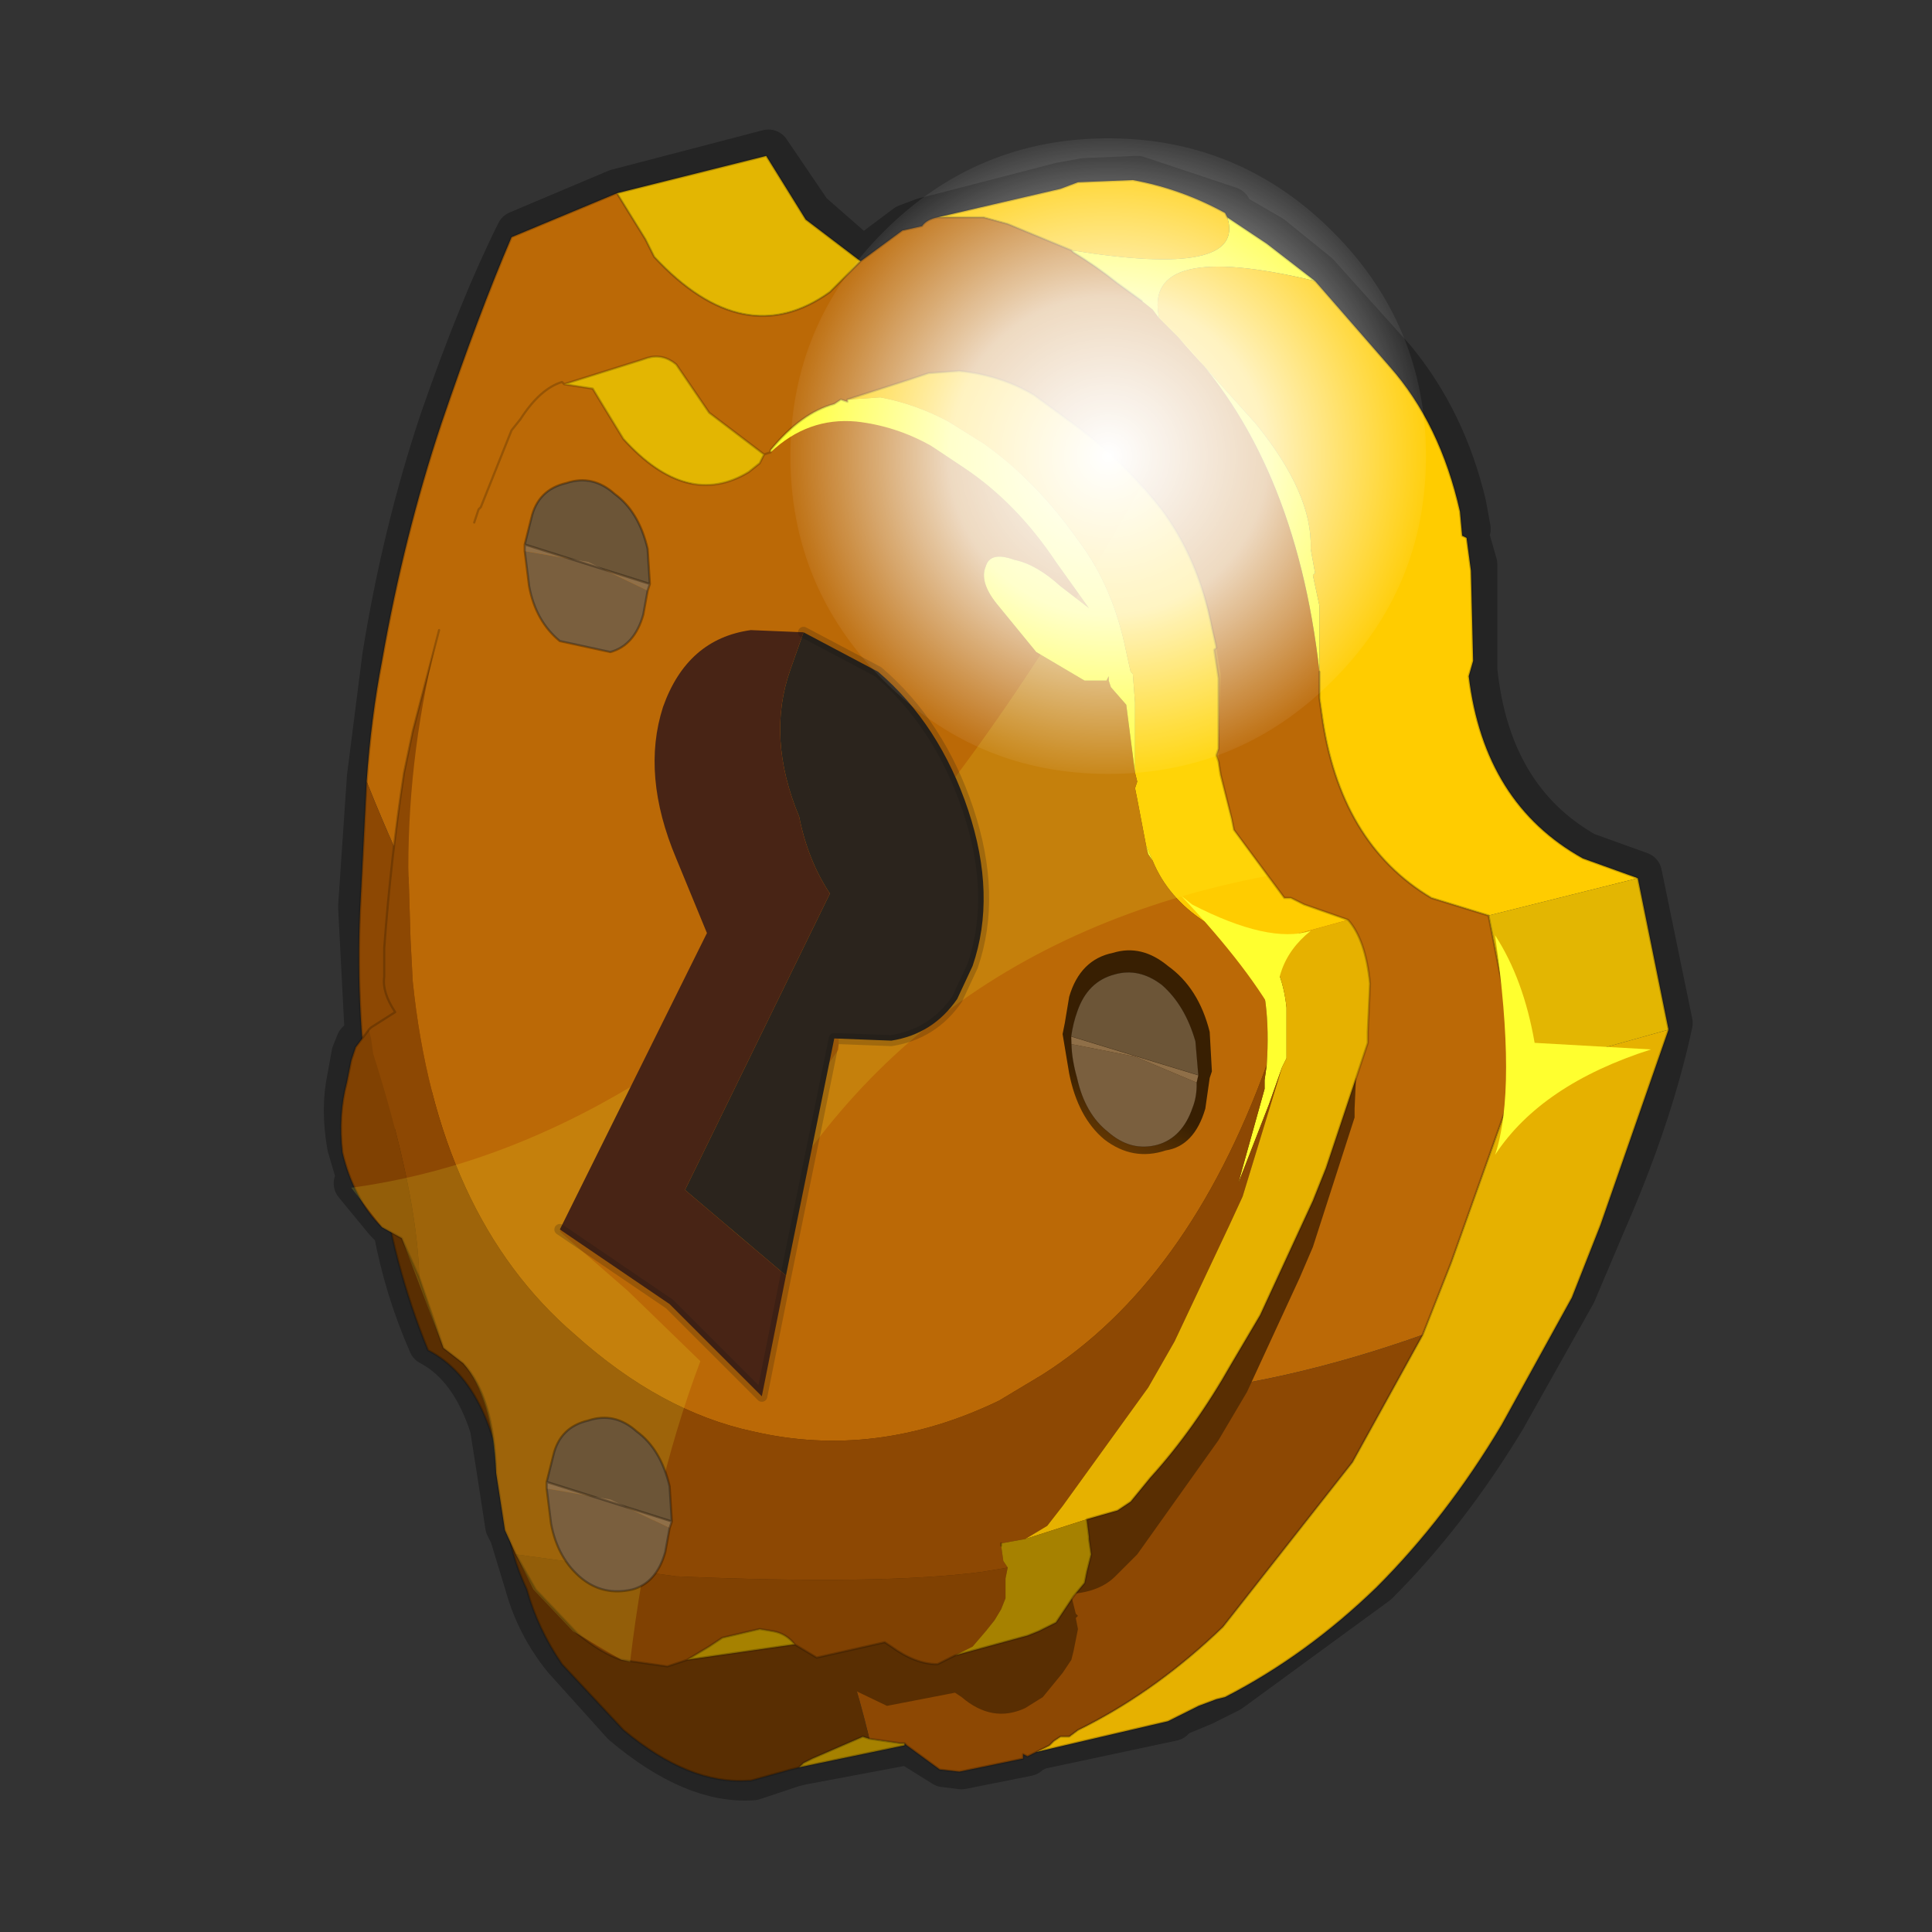 <?xml version="1.0" encoding="UTF-8" standalone="no"?>
<svg xmlns:xlink="http://www.w3.org/1999/xlink" height="440.0px" width="440.0px" xmlns="http://www.w3.org/2000/svg">
  <rect width="100%" height="100%" fill="#333333" stroke="none"/>
  <g transform="matrix(10.0, 0.0, 0.0, 10.0, 0.0, 0.0)">
    <use height="44.0" transform="matrix(1.0, 0.0, 0.0, 1.0, 0.0, 0.0)" width="44.0" xlink:href="#shape0"/>
    <use height="21.9" transform="matrix(0.119, 0.098, -0.056, 0.153, 25.15, 21.35)" width="22.15" xlink:href="#sprite0"/>
    <use height="26.9" transform="matrix(1.0, 0.0, 0.0, 1.0, 8.0, 10.95)" width="20.85" xlink:href="#shape2"/>
    <use height="23.5" transform="matrix(0.616, 0.0, 0.0, 0.616, 18.0, 3.15)" width="23.5" xlink:href="#sprite1"/>
  </g>
  <defs>
    <g id="shape0" transform="matrix(1.0, 0.0, 0.0, 1.0, 0.0, 0.0)">
      <path d="M44.0 44.0 L0.0 44.0 0.0 0.0 44.0 0.0 44.0 44.0" fill="#43adca" fill-opacity="0.0" fill-rule="evenodd" stroke="none"/>
      <path d="M33.35 11.5 Q32.9 9.6 31.75 8.2 L30.0 6.25 28.95 5.4 28.0 4.85 28.0 4.75 25.9 4.05 24.7 4.1 24.15 4.2 21.45 4.9 21.05 5.0 20.65 5.15 19.65 5.9 18.45 4.85 17.5 3.45 14.05 4.35 11.8 5.3 Q10.95 7.0 10.05 9.6 9.2 12.15 8.75 14.95 L8.4 17.7 8.2 20.65 8.35 23.55 8.15 23.75 8.05 24.0 7.95 24.55 Q7.8 25.25 7.95 26.1 L8.2 26.95 8.1 26.95 8.8 27.8 9.0 28.0 Q9.25 29.35 9.8 30.6 10.75 31.1 11.2 32.5 L11.35 33.45 11.55 34.75 11.65 34.95 12.0 36.1 Q12.25 37.0 12.85 37.75 L14.2 39.25 Q15.8 40.6 17.15 40.5 L18.05 40.2 18.25 40.15 20.65 39.7 20.65 39.65 20.7 39.7 21.5 40.2 21.9 40.25 23.4 39.95 23.4 39.9 23.45 39.9 23.65 39.8 26.7 39.15 26.8 39.05 27.4 38.8 27.8 38.6 28.0 38.5 31.35 36.05 Q32.95 34.45 34.25 32.3 L35.85 29.45 36.55 27.8 Q37.6 25.4 38.05 23.3 L37.35 19.9 36.1 19.45 Q33.9 18.2 33.6 15.25 L33.6 14.95 33.6 12.85 33.4 12.15 33.45 12.05 33.35 11.5 Z" fill="none" stroke="#000000" stroke-linecap="round" stroke-linejoin="round" stroke-opacity="0.302" stroke-width="1.0"/>
      <path d="M15.05 12.3 L15.1 13.25 15.05 13.4 14.95 14.05 Q14.7 14.95 14.1 15.0 13.3 15.25 12.7 14.7 12.05 14.2 11.85 13.3 L11.7 12.35 11.75 12.15 11.85 11.5 Q12.1 10.7 12.85 10.5 13.5 10.25 14.1 10.75 14.8 11.3 15.05 12.3" fill="url(#gradient0)" fill-rule="evenodd" stroke="none"/>
      <path d="M14.5 32.2 Q15.15 32.7 15.4 33.75 L15.45 34.6 15.4 34.75 15.3 35.5 Q15.05 36.3 14.45 36.45 13.6 36.65 13.05 36.15 12.4 35.65 12.2 34.7 L12.05 33.75 12.1 33.55 12.2 32.9 Q12.5 32.05 13.25 31.95 13.85 31.7 14.5 32.2" fill="url(#gradient1)" fill-rule="evenodd" stroke="none"/>
      <path d="M38.0 23.45 L36.45 27.9 35.8 29.55 34.2 32.45 Q32.95 34.55 31.35 36.15 29.75 37.7 27.9 38.65 L27.7 38.7 27.3 38.85 26.8 39.1 26.6 39.2 23.6 39.9 23.9 39.75 24.0 39.65 24.15 39.55 24.35 39.55 24.55 39.4 24.75 39.3 Q26.4 38.45 27.85 37.05 L30.8 33.3 32.4 30.4 33.05 28.75 34.6 24.4 38.0 23.45" fill="#e6b100" fill-rule="evenodd" stroke="none"/>
      <path d="M24.4 5.7 L24.45 5.75 Q24.95 6.05 25.45 6.45 L26.0 6.85 26.25 7.05 26.4 7.25 26.85 7.7 Q29.5 10.4 30.05 15.3 L30.05 15.9 30.1 16.25 Q30.5 19.2 32.6 20.45 L33.9 20.85 34.6 24.4 33.05 28.75 32.4 30.4 Q19.3 35.05 11.95 24.5 9.9 21.7 8.35 17.8 8.45 16.35 8.7 15.05 9.2 12.2 10.05 9.65 10.9 7.15 11.65 5.4 L14.05 4.4 14.7 5.45 14.9 5.85 Q16.95 8.05 18.9 6.65 L19.2 6.35 19.6 5.95 20.55 5.25 21.0 5.15 Q21.1 5.0 21.35 4.95 L22.4 4.95 22.95 5.1 24.4 5.7" fill="#bb6906" fill-rule="evenodd" stroke="none"/>
      <path d="M23.6 39.9 L23.4 40.0 23.3 39.95 23.3 40.05 21.85 40.35 21.4 40.3 20.65 39.75 20.6 39.7 20.5 39.7 19.8 39.6 Q18.15 32.65 12.55 28.15 10.75 26.65 8.45 25.4 8.1 23.15 8.2 20.75 L8.35 17.8 Q9.9 21.7 11.95 24.5 19.3 35.05 32.4 30.4 L30.8 33.3 27.85 37.05 Q26.4 38.45 24.75 39.3 L24.55 39.4 24.35 39.55 24.15 39.55 24.0 39.65 23.9 39.75 23.6 39.9" fill="#8d4803" fill-rule="evenodd" stroke="none"/>
      <path d="M18.2 40.25 L18.0 40.3 17.1 40.55 17.05 40.55 Q15.7 40.65 14.2 39.4 L12.8 37.9 Q12.25 37.1 12.0 36.2 11.6 35.35 11.55 34.55 11.3 31.55 9.75 30.75 8.95 28.8 8.65 26.6 L8.6 26.35 8.45 25.4 Q10.75 26.65 12.55 28.15 18.15 32.65 19.8 39.6 L19.65 39.55 18.5 40.05 18.3 40.15 18.2 40.25" fill="#592e02" fill-rule="evenodd" stroke="none"/>
      <path d="M27.95 4.95 Q28.4 6.35 24.4 5.7 L22.95 5.1 22.4 4.95 21.35 4.95 24.15 4.3 24.55 4.15 25.8 4.1 Q26.9 4.3 27.9 4.85 L27.95 4.95 M26.4 7.25 Q26.0 5.45 29.95 6.4 L31.65 8.35 Q32.8 9.65 33.25 11.65 L33.3 12.2 33.4 12.25 33.5 13.0 33.55 15.05 33.45 15.4 Q33.8 18.3 36.05 19.55 L37.3 20.0 33.9 20.85 32.6 20.45 Q30.5 19.2 30.1 16.25 L30.05 15.9 30.05 15.3 30.05 13.8 29.9 13.1 29.95 13.05 29.85 12.5 Q29.9 11.25 28.6 9.65 L26.85 7.7 26.4 7.25" fill="#ffcc00" fill-rule="evenodd" stroke="none"/>
      <path d="M37.3 20.0 L38.0 23.45 34.6 24.4 33.9 20.85 37.3 20.0 M14.05 4.4 L17.45 3.55 18.35 5.0 19.6 5.95 19.2 6.35 18.9 6.65 Q16.95 8.05 14.9 5.85 L14.7 5.45 14.05 4.4" fill="#e3b602" fill-rule="evenodd" stroke="none"/>
      <path d="M27.95 4.95 L28.85 5.55 29.95 6.4 Q26.0 5.45 26.4 7.25 L26.25 7.05 26.0 6.85 25.45 6.45 Q24.95 6.05 24.45 5.75 L24.4 5.7 Q28.4 6.35 27.95 4.95 M26.85 7.7 L28.6 9.65 Q29.9 11.25 29.85 12.5 L29.95 13.05 29.9 13.1 30.05 13.8 30.05 15.3 Q29.5 10.4 26.85 7.7" fill="#ffff2f" fill-rule="evenodd" stroke="none"/>
      <path d="M20.6 39.7 L20.6 39.75 18.2 40.25 18.3 40.15 18.5 40.05 19.65 39.55 19.8 39.6 20.5 39.7 20.6 39.7" fill="#a68100" fill-rule="evenodd" stroke="none"/>
      <path d="M29.95 6.4 L28.85 5.55 27.95 4.95 M24.4 5.7 L24.45 5.75 Q24.95 6.05 25.45 6.45 L26.0 6.85 M29.95 6.4 L31.65 8.35 Q32.8 9.65 33.25 11.65 L33.3 12.2 33.4 12.25 33.5 13.0 33.55 15.05 33.45 15.4 Q33.8 18.3 36.05 19.55 L37.3 20.0 38.0 23.45 36.45 27.9 35.8 29.55 34.2 32.45 Q32.95 34.55 31.35 36.15 29.75 37.7 27.9 38.65 L27.7 38.7 27.3 38.85 26.8 39.1 26.6 39.2 23.6 39.9 23.4 40.0 23.3 39.95 23.3 40.05 21.85 40.35 21.4 40.3 20.65 39.75 20.6 39.7 20.6 39.75 18.2 40.25 18.0 40.3 17.1 40.55 17.05 40.55 Q15.7 40.65 14.2 39.4 L12.8 37.9 Q12.25 37.1 12.0 36.2 11.6 35.35 11.55 34.55 11.3 31.55 9.75 30.75 8.95 28.8 8.65 26.6 L8.6 26.35 8.45 25.4 Q8.1 23.15 8.2 20.75 L8.35 17.8 Q8.45 16.35 8.7 15.05 9.2 12.2 10.05 9.65 10.9 7.15 11.65 5.4 L14.05 4.4 17.45 3.55 18.35 5.0 19.6 5.95 20.55 5.25 21.0 5.15 Q21.1 5.0 21.35 4.95 L24.15 4.3 24.55 4.15 25.8 4.1 Q26.9 4.3 27.9 4.85 L27.95 4.95 M21.35 4.95 L22.4 4.95 22.95 5.1 24.4 5.7 M30.05 15.3 L30.05 15.9 30.1 16.25 Q30.5 19.2 32.6 20.45 L33.9 20.85 M34.6 24.4 L33.05 28.75 32.4 30.4 30.8 33.3 27.85 37.05 Q26.4 38.45 24.75 39.3 L24.55 39.4 24.35 39.55 24.15 39.55 24.0 39.65 23.9 39.75 23.6 39.9 M34.6 24.4 L33.9 20.85 M18.2 40.25 L18.3 40.15 18.5 40.05 19.65 39.55 19.8 39.6 20.5 39.7 20.6 39.7 M19.6 5.95 L19.2 6.35 18.9 6.65 Q16.95 8.05 14.9 5.85 L14.7 5.45 14.05 4.4" fill="none" stroke="#000000" stroke-linecap="round" stroke-linejoin="round" stroke-opacity="0.2" stroke-width="0.05"/>
      <path d="M34.05 21.3 Q34.7 22.3 34.95 23.75 L37.6 23.9 Q35.1 24.7 34.05 26.3 34.55 24.8 34.05 21.3" fill="#ffff2f" fill-rule="evenodd" stroke="none"/>
      <path d="M23.25 10.8 L23.95 11.3 Q25.15 12.1 26.15 13.4 27.0 14.5 27.3 16.0 L27.4 16.45 27.4 16.5 27.45 17.1 27.45 18.8 27.45 18.95 27.45 19.1 27.45 19.4 27.7 20.45 27.85 20.7 Q28.25 21.6 29.05 22.15 L29.1 22.2 29.4 22.35 30.35 22.65 Q30.8 23.15 30.9 24.15 L30.85 25.25 30.85 25.45 29.9 28.4 29.6 29.1 28.4 31.7 27.75 32.8 25.9 35.4 25.4 35.9 Q25.05 36.25 24.4 36.3 L24.4 36.35 24.5 36.75 24.55 36.8 24.5 36.85 24.55 37.1 24.45 37.6 24.4 37.8 24.2 38.1 23.75 38.65 23.35 38.9 Q22.6 39.25 21.9 38.65 L21.75 38.55 20.2 38.85 18.95 38.25 Q18.3 38.25 17.7 38.7 L16.8 39.05 15.8 38.95 14.7 38.35 13.8 37.35 13.15 36.05 12.9 34.7 Q12.8 32.95 12.15 32.25 L11.7 31.85 10.8 29.35 10.35 29.1 Q9.65 28.55 9.45 27.4 9.3 26.55 9.45 25.8 L9.6 25.3 9.7 25.05 10.0 24.6 10.05 24.55 10.55 24.25 Q10.3 23.75 10.35 23.4 L10.35 22.75 Q10.45 20.75 10.85 18.75 L11.0 17.85 Q11.4 16.1 11.95 14.4 L12.2 13.65 12.5 12.75 12.5 12.7 13.3 10.95 13.45 10.75 Q14.3 9.5 15.1 10.1 L15.85 11.15 Q17.25 12.8 18.65 11.85 L18.9 11.65 19.15 11.4 Q20.2 10.05 21.6 10.2 22.45 10.3 23.25 10.8" fill="#592e02" fill-rule="evenodd" stroke="none"/>
      <path d="M19.3 9.1 L20.7 8.65 21.15 8.5 21.85 8.45 Q22.8 8.55 23.55 9.0 L24.3 9.55 Q25.5 10.4 26.45 11.6 27.3 12.75 27.6 14.3 L27.7 14.75 27.65 14.8 27.75 15.45 27.75 17.05 27.7 17.2 27.75 17.35 27.8 17.65 28.05 18.65 28.1 18.9 29.25 20.45 29.4 20.45 29.7 20.6 30.7 20.95 28.7 21.5 27.9 21.3 27.75 21.25 27.5 21.05 27.45 21.0 Q26.6 20.45 26.25 19.6 L26.1 19.25 25.9 18.2 25.85 17.95 25.9 17.8 25.85 17.6 25.85 16.0 25.8 15.35 25.75 15.3 25.65 14.85 Q25.35 13.35 24.55 12.3 23.6 10.95 22.4 10.1 L21.6 9.6 Q20.85 9.2 20.05 9.05 L19.3 9.1" fill="#ffcc00" fill-rule="evenodd" stroke="none"/>
      <path d="M25.85 17.6 L25.9 17.8 25.85 17.95 25.9 18.2 26.1 19.25 26.15 19.45 26.25 19.6 Q26.6 20.45 27.45 21.0 L27.5 21.05 27.75 21.25 27.9 21.3 28.55 21.8 Q28.95 22.7 28.85 24.25 27.05 29.2 23.75 31.3 L22.75 31.9 Q19.95 33.25 17.15 32.6 15.05 32.15 13.1 30.4 9.95 27.7 9.4 22.35 L9.35 21.4 9.3 19.75 Q9.3 17.05 10.0 14.35 L10.25 13.4 10.3 13.25 10.8 11.9 10.9 11.6 10.95 11.55 11.65 9.8 11.85 9.55 Q12.3 8.85 12.8 8.7 L12.85 8.75 13.5 8.85 13.65 9.1 14.2 10.0 Q15.65 11.6 17.05 10.75 L17.3 10.55 17.4 10.35 17.55 10.3 Q18.4 9.5 19.5 9.6 20.4 9.7 21.2 10.15 L21.95 10.65 Q23.15 11.45 24.05 12.8 L24.8 13.85 24.15 13.35 Q23.6 12.85 23.1 12.75 22.55 12.55 22.45 12.9 22.3 13.25 22.7 13.75 L23.6 14.85 24.7 15.5 25.2 15.5 25.25 15.4 25.25 15.5 25.3 15.65 25.65 16.05 25.85 17.6" fill="#bb6906" fill-rule="evenodd" stroke="none"/>
      <path d="M19.3 9.1 L20.05 9.05 Q20.85 9.2 21.6 9.6 L22.4 10.1 Q23.6 10.95 24.55 12.3 25.35 13.35 25.65 14.85 L25.75 15.3 25.8 15.35 25.85 16.0 25.85 17.6 25.65 16.05 25.3 15.65 25.25 15.5 25.25 15.4 25.2 15.5 24.7 15.5 23.6 14.85 22.7 13.75 Q22.3 13.25 22.45 12.9 22.55 12.55 23.1 12.75 23.6 12.85 24.15 13.35 L24.8 13.85 24.05 12.8 Q23.15 11.45 21.95 10.65 L21.2 10.15 Q20.4 9.7 19.5 9.6 18.4 9.5 17.55 10.3 L17.55 10.25 Q18.25 9.4 19.0 9.2 L19.15 9.1 19.3 9.15 19.3 9.1 M26.1 19.25 L26.25 19.6 26.15 19.45 26.1 19.25 M27.9 21.3 L28.7 21.5 Q29.2 22.0 29.3 22.95 L29.3 24.1 29.2 24.3 28.9 25.15 28.2 26.95 28.8 24.8 28.8 24.6 28.85 24.25 Q28.95 22.7 28.55 21.8 L27.9 21.3" fill="#ffff2f" fill-rule="evenodd" stroke="none"/>
      <path d="M11.75 35.4 L11.5 34.85 11.3 33.55 Q11.25 31.8 10.55 31.05 L10.1 30.7 9.55 29.1 Q9.5 27.15 8.5 24.0 L8.45 23.65 8.4 23.45 8.45 23.4 9.0 23.05 Q8.7 22.6 8.75 22.25 L8.75 21.6 Q8.9 19.55 9.2 17.6 L9.4 16.65 10.0 14.35 Q9.3 17.05 9.3 19.75 L9.35 21.4 9.4 22.35 Q9.95 27.7 13.1 30.4 15.05 32.15 17.15 32.6 19.95 33.25 22.75 31.9 L23.75 31.3 Q27.05 29.2 28.85 24.25 L28.8 24.6 28.8 24.8 28.2 26.95 28.9 25.15 29.2 24.3 28.3 27.25 28.0 27.9 26.75 30.55 26.15 31.6 24.2 34.3 23.85 34.75 23.35 35.05 22.8 35.15 22.8 35.2 22.85 35.55 22.95 35.7 22.35 35.8 Q20.05 36.1 15.4 35.9 L11.75 35.4" fill="#8d4803" fill-rule="evenodd" stroke="none"/>
      <path d="M21.75 37.7 L21.35 37.9 Q20.85 37.9 20.3 37.5 L20.15 37.4 18.6 37.75 18.1 37.45 Q17.9 37.2 17.6 37.15 L17.3 37.1 16.45 37.3 16.15 37.5 15.65 37.8 15.2 37.95 14.15 37.8 Q13.7 37.65 13.15 37.2 L12.2 36.2 11.75 35.4 15.4 35.9 Q20.05 36.1 22.35 35.8 L22.95 35.7 22.9 35.95 22.9 36.4 22.8 36.65 22.65 36.9 22.45 37.15 22.15 37.5 21.75 37.7 M9.55 29.1 L9.15 28.2 8.7 27.95 Q8.05 27.3 7.8 26.25 7.7 25.4 7.9 24.65 L8.0 24.15 8.1 23.85 8.4 23.45 8.45 23.65 8.5 24.0 Q9.5 27.15 9.55 29.1" fill="#804102" fill-rule="evenodd" stroke="none"/>
      <path d="M28.7 21.5 L30.7 20.95 Q31.1 21.4 31.2 22.4 L31.15 23.5 31.15 23.75 30.2 26.6 29.9 27.35 28.7 29.95 28.05 31.05 Q27.2 32.55 26.2 33.65 L25.75 34.2 25.45 34.4 25.1 34.5 24.75 34.6 23.35 35.05 23.85 34.75 24.2 34.3 26.15 31.6 26.75 30.55 28.0 27.9 28.3 27.25 29.2 24.3 29.3 24.1 29.3 22.95 Q29.2 22.0 28.7 21.5" fill="#e6b100" fill-rule="evenodd" stroke="none"/>
      <path d="M12.85 8.75 L14.6 8.2 14.75 8.15 Q15.1 8.05 15.4 8.3 L16.15 9.4 17.4 10.35 17.3 10.55 17.05 10.75 Q15.65 11.6 14.2 10.0 L13.65 9.1 13.5 8.85 12.85 8.75" fill="#e3b602" fill-rule="evenodd" stroke="none"/>
      <path d="M24.75 34.6 L24.8 35.0 24.8 35.05 24.85 35.4 24.75 35.8 24.7 36.05 24.45 36.35 24.05 36.95 23.65 37.15 23.4 37.25 21.75 37.7 22.15 37.5 22.45 37.15 22.65 36.9 22.8 36.65 22.9 36.4 22.9 35.95 22.95 35.7 22.85 35.55 22.8 35.2 22.8 35.15 23.35 35.05 24.75 34.6 M18.1 37.45 L15.65 37.8 16.15 37.5 16.45 37.3 17.3 37.1 17.6 37.15 Q17.9 37.2 18.1 37.45" fill="#a68100" fill-rule="evenodd" stroke="none"/>
      <path d="M30.7 20.95 L29.7 20.6 29.4 20.45 29.25 20.45 28.1 18.9 28.05 18.65 27.8 17.65 27.75 17.35 27.7 17.2 27.75 17.05 27.75 15.45 27.65 14.8 27.7 14.75 27.6 14.3 Q27.3 12.75 26.45 11.6 25.5 10.4 24.3 9.55 L23.55 9.0 Q22.8 8.55 21.85 8.45 L21.15 8.5 20.7 8.65 19.3 9.1 M30.7 20.95 Q31.1 21.4 31.2 22.4 L31.15 23.5 31.15 23.75 30.2 26.6 29.9 27.35 28.7 29.95 28.05 31.05 Q27.2 32.55 26.2 33.65 L25.75 34.2 25.45 34.4 25.1 34.5 24.75 34.6 24.8 35.0 24.8 35.05 24.85 35.4 24.75 35.8 24.7 36.05 24.45 36.35 24.05 36.95 23.65 37.15 23.4 37.25 21.75 37.7 21.35 37.9 Q20.85 37.9 20.3 37.5 L20.15 37.4 18.6 37.75 18.1 37.45 15.65 37.8 15.2 37.95 14.15 37.8 Q13.7 37.65 13.15 37.2 L12.2 36.2 11.75 35.4 11.5 34.85 11.3 33.55 Q11.25 31.8 10.55 31.05 L10.1 30.7 9.55 29.1 9.15 28.2 8.7 27.95 Q8.05 27.3 7.8 26.25 7.7 25.4 7.9 24.65 L8.0 24.15 8.1 23.85 8.4 23.45 8.45 23.4 9.0 23.05 Q8.7 22.6 8.75 22.25 L8.75 21.6 Q8.9 19.55 9.2 17.6 L9.4 16.65 10.0 14.35 M10.8 11.9 L10.9 11.6 10.95 11.55 11.65 9.8 11.85 9.55 Q12.3 8.85 12.8 8.7 L12.85 8.75 14.6 8.2 14.75 8.15 Q15.1 8.05 15.4 8.3 L16.15 9.4 17.4 10.35 17.55 10.3 17.55 10.25 Q18.25 9.4 19.0 9.2 L19.15 9.1 19.3 9.15 19.3 9.1 M15.65 37.8 L16.15 37.5 16.45 37.3 17.3 37.1 17.6 37.15 Q17.9 37.2 18.1 37.45 M22.8 35.2 L22.8 35.15 M17.4 10.35 L17.3 10.55 17.05 10.75 Q15.65 11.6 14.2 10.0 L13.65 9.1 13.5 8.85 12.85 8.75" fill="none" stroke="#000000" stroke-linecap="round" stroke-linejoin="round" stroke-opacity="0.2" stroke-width="0.05"/>
      <path d="M29.85 21.2 Q28.85 22.0 29.15 23.35 28.5 22.1 26.9 20.4 L27.15 20.6 Q28.9 21.5 29.85 21.2" fill="#ffff2f" fill-rule="evenodd" stroke="none"/>
      <path d="M27.6 24.4 L27.55 24.55 27.45 25.25 Q27.2 26.1 26.55 26.2 25.8 26.45 25.15 25.95 24.55 25.45 24.35 24.45 L24.2 23.55 24.25 23.3 24.35 22.7 Q24.6 21.85 25.35 21.7 26.0 21.5 26.6 22.0 27.3 22.5 27.55 23.5 L27.6 24.4" fill="url(#gradient2)" fill-rule="evenodd" stroke="none"/>
    </g>
    <linearGradient gradientTransform="matrix(0.001, -0.001, -0.002, -0.001, 25.6, 21.05)" gradientUnits="userSpaceOnUse" id="gradient0" spreadMethod="pad" x1="-819.2" x2="819.2">
      <stop offset="0.0" stop-color="#000000" stop-opacity="0.302"/>
      <stop offset="1.0" stop-color="#000000" stop-opacity="0.702"/>
    </linearGradient>
    <linearGradient gradientTransform="matrix(0.001, -0.001, -0.002, -0.001, 25.95, 42.5)" gradientUnits="userSpaceOnUse" id="gradient1" spreadMethod="pad" x1="-819.2" x2="819.2">
      <stop offset="0.0" stop-color="#000000" stop-opacity="0.302"/>
      <stop offset="1.0" stop-color="#000000" stop-opacity="0.702"/>
    </linearGradient>
    <linearGradient gradientTransform="matrix(0.001, -0.001, -0.002, -0.001, 38.1, 32.3)" gradientUnits="userSpaceOnUse" id="gradient2" spreadMethod="pad" x1="-819.2" x2="819.2">
      <stop offset="0.0" stop-color="#000000" stop-opacity="0.302"/>
      <stop offset="1.0" stop-color="#000000" stop-opacity="0.702"/>
    </linearGradient>
    <g id="sprite0" transform="matrix(1.0, 0.0, 0.0, 1.0, 0.0, 0.0)">
      <use height="21.9" transform="matrix(1.0, 0.0, 0.0, 1.0, 0.0, 0.0)" width="22.15" xlink:href="#shape1"/>
    </g>
    <g id="shape1" transform="matrix(1.0, 0.0, 0.0, 1.0, 0.0, 0.0)">
      <path d="M0.45 14.45 Q0.0 12.7 0.0 11.0 -0.1 6.6 3.5 3.25 6.7 0.15 11.05 0.0 15.55 0.15 19.0 3.3 L21.25 6.9 0.45 14.45" fill="#6c5537" fill-rule="evenodd" stroke="none"/>
      <path d="M21.4 7.9 Q22.2 9.45 22.15 11.15 22.25 15.55 19.0 18.7 15.45 22.05 11.0 21.9 6.65 22.0 3.55 18.65 1.8 17.05 0.9 15.3 L10.9 10.75 21.4 7.9" fill="#7a5f3e" fill-rule="evenodd" stroke="none"/>
      <path d="M21.25 6.9 L21.4 7.9 10.9 10.75 0.9 15.3 0.45 14.45 21.25 6.9" fill="#8f6f48" fill-rule="evenodd" stroke="none"/>
      <path d="M0.45 14.45 Q0.0 12.7 0.0 11.0 -0.1 6.6 3.5 3.25 6.7 0.15 11.05 0.0 15.55 0.15 19.0 3.3 L21.25 6.9 21.4 7.9 Q22.2 9.45 22.15 11.15 22.25 15.55 19.0 18.7 15.45 22.05 11.0 21.9 6.65 22.0 3.55 18.65 1.8 17.05 0.9 15.3 L0.45 14.45 21.25 6.9" fill="none" stroke="#000000" stroke-linecap="round" stroke-linejoin="round" stroke-opacity="0.302" stroke-width="0.05"/>
    </g>
    <g id="shape2" transform="matrix(1.0, 0.0, 0.0, 1.0, -8.0, -10.95)">
      <path d="M11.95 12.4 L12.1 11.8 Q12.25 11.15 12.9 11.0 13.5 10.8 14.0 11.25 14.55 11.65 14.75 12.5 L14.8 13.3 11.95 12.4" fill="#6c5537" fill-rule="evenodd" stroke="none"/>
      <path d="M14.75 13.45 L14.65 14.0 Q14.45 14.7 13.9 14.85 L12.75 14.6 Q12.2 14.15 12.05 13.35 L11.95 12.55 13.4 12.8 14.75 13.45" fill="#7a5f3e" fill-rule="evenodd" stroke="none"/>
      <path d="M14.8 13.3 L14.75 13.45 13.4 12.8 11.95 12.55 11.95 12.4 14.8 13.3" fill="#8f6f48" fill-rule="evenodd" stroke="none"/>
      <path d="M11.95 12.4 L12.1 11.8 Q12.25 11.15 12.9 11.0 13.5 10.8 14.0 11.25 14.55 11.65 14.75 12.5 L14.8 13.3 14.75 13.45 14.65 14.0 Q14.45 14.7 13.9 14.85 L12.75 14.6 Q12.2 14.15 12.05 13.35 L11.95 12.55 11.95 12.4 14.8 13.3" fill="none" stroke="#000000" stroke-linecap="round" stroke-linejoin="round" stroke-opacity="0.302" stroke-width="0.05"/>
      <path d="M14.45 24.7 L12.75 28.05 14.3 29.4 15.95 31.0 Q14.8 34.05 14.35 37.85 L14.15 37.8 13.05 37.15 12.15 36.2 11.75 35.4 11.5 34.85 11.3 33.55 Q11.2 31.8 10.55 31.05 L10.1 30.7 9.15 28.2 8.7 27.95 8.0 27.05 Q11.3 26.6 14.45 24.7 M27.6 14.3 L27.7 14.7 27.7 14.75 27.8 15.35 27.75 17.0 27.75 17.1 27.75 17.35 27.75 17.6 28.05 18.65 28.1 18.9 28.85 19.95 Q19.95 21.65 16.4 29.75 L16.9 25.25 18.25 25.1 19.1 23.9 19.1 22.55 18.8 21.2 Q22.55 17.3 26.0 11.05 L26.45 11.6 Q27.3 12.7 27.6 14.3" fill="#ffff2f" fill-opacity="0.153" fill-rule="evenodd" stroke="none"/>
      <path d="M12.45 33.75 L12.6 33.15 Q12.75 32.5 13.4 32.35 14.0 32.15 14.5 32.6 15.05 33.0 15.25 33.85 L15.3 34.65 12.45 33.75" fill="#6c5537" fill-rule="evenodd" stroke="none"/>
      <path d="M15.25 34.8 L15.15 35.35 Q14.95 36.05 14.4 36.2 13.75 36.35 13.25 35.95 12.7 35.5 12.55 34.7 L12.45 33.9 13.9 34.15 15.25 34.8" fill="#7a5f3e" fill-rule="evenodd" stroke="none"/>
      <path d="M15.3 34.65 L15.25 34.8 13.9 34.15 12.45 33.9 12.45 33.75 15.3 34.65" fill="#8f6f48" fill-rule="evenodd" stroke="none"/>
      <path d="M12.45 33.75 L12.6 33.15 Q12.75 32.5 13.4 32.35 14.0 32.15 14.5 32.6 15.05 33.0 15.25 33.85 L15.3 34.65 15.25 34.8 15.15 35.35 Q14.95 36.05 14.4 36.2 13.75 36.35 13.25 35.95 12.7 35.5 12.55 34.7 L12.45 33.9 12.45 33.75 15.3 34.65" fill="none" stroke="#000000" stroke-linecap="round" stroke-linejoin="round" stroke-opacity="0.302" stroke-width="0.05"/>
      <path d="M18.3 14.4 L20.0 15.3 Q21.4 16.5 22.05 18.45 22.7 20.4 22.15 22.0 L21.8 22.75 Q21.25 23.55 20.3 23.7 L19.0 23.65 17.9 29.05 15.6 27.1 18.9 20.35 Q18.4 19.6 18.2 18.6 17.45 16.8 18.0 15.25 L18.3 14.4" fill="#2b241d" fill-rule="evenodd" stroke="none"/>
      <path d="M18.3 14.4 L18.0 15.25 Q17.45 16.8 18.2 18.6 18.4 19.6 18.9 20.35 L15.6 27.1 17.9 29.05 17.35 31.8 15.25 29.7 12.75 28.0 16.1 21.25 15.4 19.55 Q14.6 17.65 15.1 16.1 15.65 14.55 17.1 14.35 L18.3 14.4" fill="#482415" fill-rule="evenodd" stroke="none"/>
      <path d="M17.9 29.05 L19.0 23.65 20.3 23.7 Q21.25 23.55 21.8 22.75 L22.15 22.0 Q22.7 20.4 22.05 18.45 21.4 16.5 20.0 15.3 L18.3 14.4 M17.9 29.05 L17.35 31.8 15.25 29.7 12.75 28.0" fill="none" stroke="#130f12" stroke-linecap="round" stroke-linejoin="round" stroke-opacity="0.2" stroke-width="0.25"/>
    </g>
    <g id="sprite1" transform="matrix(1.0, 0.0, 0.0, 1.0, 0.0, 0.0)">
      <use height="23.5" transform="matrix(1.0, 0.0, 0.0, 1.0, 0.0, 0.0)" width="23.5" xlink:href="#shape3"/>
    </g>
    <g id="shape3" transform="matrix(1.0, 0.0, 0.0, 1.0, 0.0, 0.0)">
      <path d="M3.45 20.05 Q0.0 16.6 0.0 11.75 0.0 6.9 3.45 3.45 6.9 0.0 11.75 0.0 16.6 0.0 20.05 3.45 23.5 6.9 23.5 11.75 23.5 16.6 20.05 20.05 16.6 23.5 11.75 23.5 6.9 23.5 3.45 20.05" fill="url(#gradient3)" fill-rule="evenodd" stroke="none"/>
    </g>
    <radialGradient cx="0" cy="0" gradientTransform="matrix(0.015, 0.0, 0.0, 0.015, 11.75, 11.75)" gradientUnits="userSpaceOnUse" id="gradient3" r="819.2" spreadMethod="pad">
      <stop offset="0.0" stop-color="#ffffff"/>
      <stop offset="0.478" stop-color="#ffffff" stop-opacity="0.753"/>
      <stop offset="1.0" stop-color="#ffffff" stop-opacity="0.0"/>
    </radialGradient>
  </defs>
</svg>
